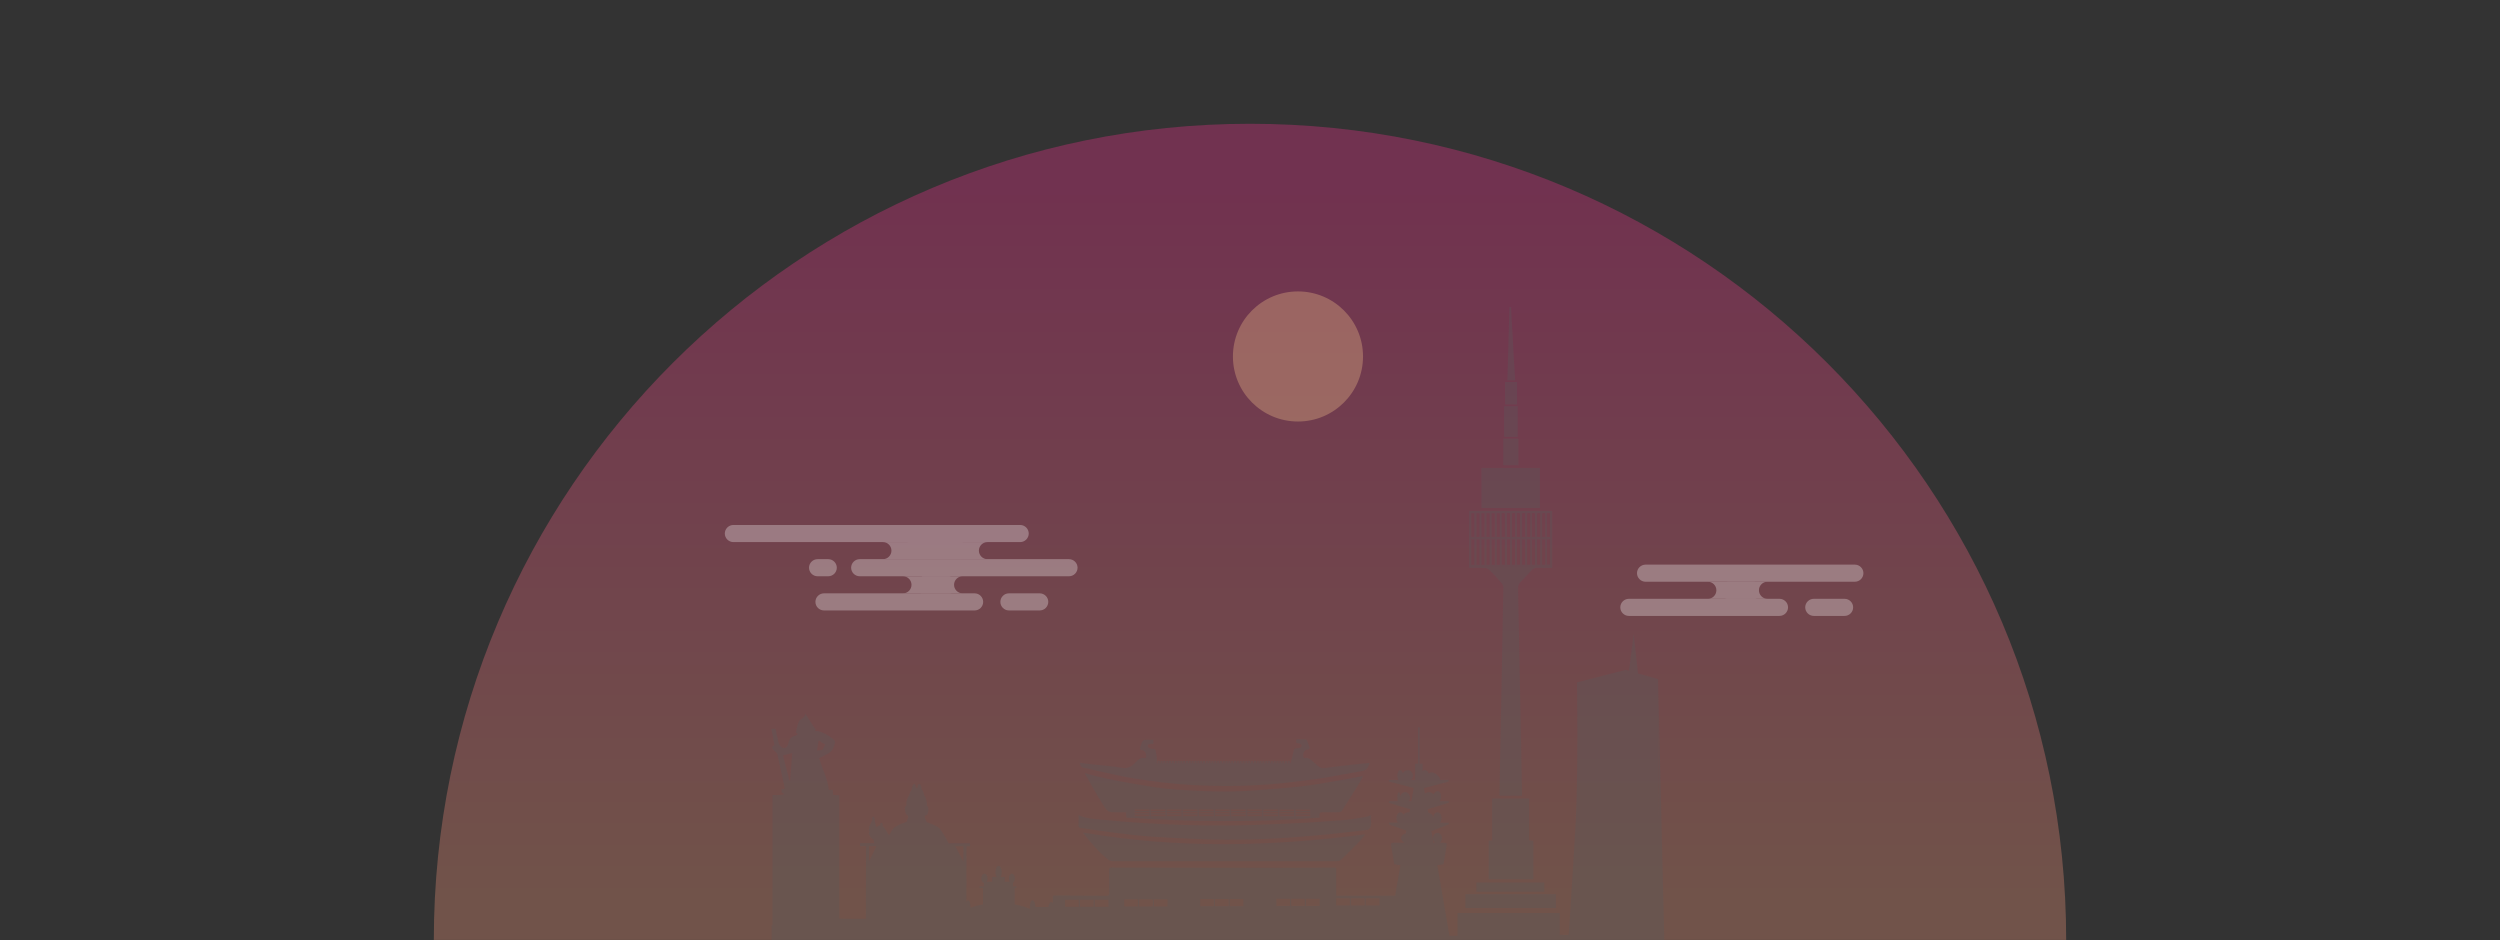 <?xml version="1.0" encoding="utf-8"?>
<!-- Generator: Adobe Illustrator 26.2.0, SVG Export Plug-In . SVG Version: 6.00 Build 0)  -->
<svg version="1.1" id="Layer_1" xmlns="http://www.w3.org/2000/svg" xmlns:xlink="http://www.w3.org/1999/xlink" x="0px" y="0px"
	 viewBox="0 0 1225.22 460.72" style="enable-background:new 0 0 1225.22 460.72;" xml:space="preserve">
<rect x="0" y="0" width="1225.22" height="460.72" fill="#333333" stroke="none"/>
<style type="text/css">
	.st0{opacity:0.3;fill:url(#SVGID_1_);enable-background:new    ;}
	.st1{opacity:0.3;}
	.st2{fill:#FFFFFF;}
	.st3{fill-rule:evenodd;clip-rule:evenodd;fill:#58595B;}
	.st4{opacity:0.3;fill:#FED092;enable-background:new    ;}
</style>
<g>
	
		<linearGradient id="SVGID_1_" gradientUnits="userSpaceOnUse" x1="612.61" y1="-28.743" x2="612.61" y2="-374.503" gradientTransform="matrix(1 0 0 1 0 470)">
		<stop  offset="0" style="stop-color:#FF9D7D"/>
		<stop  offset="1" style="stop-color:#FF2F91"/>
	</linearGradient>
	<path class="st0" d="M612.61,60.66c-220.92,0-400,179.09-400,400h800C1012.61,239.75,833.53,60.66,612.61,60.66z"/>
	<g class="st1">
		<path class="st2" d="M499.98,265.67H359.41c-2.3,0-4.19-1.89-4.19-4.19l0,0c0-2.3,1.89-4.19,4.19-4.19h140.57
			c2.3,0,4.19,1.89,4.19,4.19l0,0C504.17,263.79,502.29,265.67,499.98,265.67z"/>
		<g>
			<path class="st2" d="M479.74,269.86c0-2.3,1.89-4.19,4.19-4.19h-37.88c-2.3,0-4.19,1.89-4.19,4.19c0,2.3,1.89,4.19,4.19,4.19
				h37.88C481.63,274.04,479.74,272.16,479.74,269.86z"/>
			<path class="st2" d="M470.58,265.67h-37.88c2.3,0,4.19,1.89,4.19,4.19c0,2.3-1.89,4.19-4.19,4.19h37.88
				c2.3,0,4.19-1.89,4.19-4.19C474.76,267.55,472.87,265.67,470.58,265.67z"/>
		</g>
		<path class="st2" d="M523.91,282.42H421.32c-2.3,0-4.19-1.89-4.19-4.19l0,0c0-2.3,1.89-4.19,4.19-4.19h102.59
			c2.3,0,4.19,1.89,4.19,4.19l0,0C528.1,280.53,526.21,282.42,523.91,282.42z"/>
		<g>
			<path class="st2" d="M467.57,286.61c0-2.3,1.89-4.19,4.19-4.19h-19.44c-2.3,0-2.98,8.38-0.67,8.38h20.12
				C469.46,290.79,467.57,288.91,467.57,286.61z"/>
			<path class="st2" d="M465.21,282.42h-22.68c2.3,0,4.19,1.89,4.19,4.19c0,2.3-1.89,4.19-4.19,4.19h23.21
				C468.04,290.79,467.52,282.42,465.21,282.42z"/>
		</g>
		<path class="st2" d="M477.65,299.17h-73.83c-2.3,0-4.19-1.89-4.19-4.19l0,0c0-2.3,1.89-4.19,4.19-4.19h73.83
			c2.3,0,4.19,1.89,4.19,4.19l0,0C481.84,297.28,479.96,299.17,477.65,299.17z"/>
		<path class="st2" d="M509.56,299.17h-15.1c-2.3,0-4.19-1.89-4.19-4.19l0,0c0-2.3,1.89-4.19,4.19-4.19h15.1
			c2.3,0,4.19,1.89,4.19,4.19l0,0C513.74,297.28,511.86,299.17,509.56,299.17z"/>
		<path class="st2" d="M400.68,282.42h5.24c2.3,0,4.19-1.89,4.19-4.19l0,0c0-2.3-1.89-4.19-4.19-4.19h-5.24
			c-2.3,0-4.19,1.89-4.19,4.19l0,0C396.5,280.53,398.38,282.42,400.68,282.42z"/>
	</g>
	<g class="st1">
		<path class="st3" d="M812.6,332.8c0,0,0.01,50.29,0.42,67.08c0,0.01,0,0.02,0,0.02c-0.14-5.16-0.24-11.92-0.3-19.18l0,0v-1.16
			h-0.01c-0.12-13.93-0.13-29.4-0.12-38.59v-0.63C812.59,335.69,812.6,332.8,812.6,332.8l-7.92-2.25l-0.97-0.27l-0.92-0.26
			l-0.2-1.77l-0.37-3.4l-0.42-3.79l-0.39-3.53l-0.76-6.9l-0.89,6.9l-0.45,3.53l-0.49,3.79l-0.43,3.4l-0.07,0.51l-1.66-0.48
			l-23.82,6.15c0,0,0.04,3.04,0.08,7.97l0.01,0.68c0,0.51,0.01,1.03,0.01,1.57l-0.02,0.01l0.01,0.8l0.01-0.01
			c0.01,0.48,0.01,0.97,0.01,1.47l-0.03,0.01l0.01,0.8l0.03-0.01c0.01,1.88,0.02,3.9,0.03,6.04l-0.03,0.01l0.01,0.8l0.03-0.01
			c0,0.49,0,0.97,0.01,1.47l-0.04,0.01l0.01,0.8l0.03-0.01c0.01,2.04,0.01,4.17,0,6.35H773l0.01,0.54
			c-0.03,13.12-0.22,28.06-0.78,38.93c-0.36,6.93-1.18,20.26-1.97,32.73l-0.04,0.33l0.02-0.01c-0.31,4.79-0.6,9.44-0.86,13.54h-0.01
			l-0.1,0.79l0.07-0.01c-0.2,3.13-0.39,5.9-0.53,8.15c-1.46-0.02-2.91-0.03-4.37-0.03c0-3.57,0-7.14,0-10.7
			c-16.72,0-33.44,0-50.15,0c0,3.72,0,7.43,0,11.15h-3.92c-1.98-11.52-3.96-23.03-5.94-34.55c1.36-0.12,2.32-0.28,2.75-0.45
			c0.09,0,0.18,0,0.28,0c0.51-3.06,1.03-6.12,1.53-9.19c-0.05,0-0.1,0-0.15,0c0.1-0.07,0.15-0.13,0.15-0.21v-0.72
			c0-0.27-0.7-0.49-1.56-0.49h-1.65c0.57-0.48,0.95-1.27,0.95-2.17c0-1.47-1.01-2.66-2.25-2.66s-2.25,1.19-2.25,2.66
			c0,0.89,0.38,1.68,0.95,2.17h-0.67c-0.33-1.95-0.67-3.89-1-5.84h0.59l7.93-3.14v-0.83h-4.24c0.46-0.54,0.74-1.33,0.74-2.21
			c0-1.59-0.93-2.89-2.07-2.89c-1.03,0-1.88,1.06-2.04,2.44c-0.22-1.11-1.19-2-2.47-2.32c-0.09-0.54-0.18-1.06-0.27-1.6l10.34-3.13
			v-0.83h-4.42c0.27-0.46,0.46-1,0.57-1.59c0.3-1.74-0.37-3.23-1.5-3.32c-0.78-0.07-1.58,0.55-2.1,1.51
			c-0.54-0.62-1.35-1.03-2.28-1.03c-0.75,0-1.43,0.27-1.95,0.71c-0.16-0.92-0.31-1.83-0.47-2.74h0.46l11.67-3.13v-0.84h-4.15
			c-0.01-0.59-0.41-1.36-1.15-2.1c-1.25-1.23-2.99-1.89-3.89-1.46c-0.3,0.14-0.46,0.39-0.52,0.7c-0.26-1.11-1.04-1.91-1.97-1.91
			c-0.42,0-0.82,0.17-1.14,0.46v-3.63h-1.37c-0.02-0.11-0.04-0.22-0.05-0.32v-17.48h-0.83v17.48c-0.02,0.1-0.03,0.22-0.06,0.32
			h-1.35v7.85c-0.01,0.03-0.01,0.06-0.01,0.09h-1.93c0.54-0.5,0.89-1.23,0.89-2.04c0-1.5-1.18-2.72-2.61-2.72
			c-1,0-1.87,0.59-2.3,1.44c-0.25-0.86-0.74-1.44-1.3-1.44c-0.81,0-1.47,1.22-1.47,2.72c0,0.82,0.19,1.54,0.5,2.04h-4.6v0.84
			l12.13,3.13c-0.37,2.15-0.74,4.31-1.11,6.46h-1.27c0.37-0.48,0.6-1.08,0.6-1.76c0-1.47-1.08-2.67-2.4-2.67
			c-1.21,0-2.21,1.01-2.37,2.3c-0.05-1.3-0.35-2.3-0.72-2.3c-0.4,0-0.73,1.19-0.73,2.67c0,0.67,0.07,1.29,0.18,1.76h-4.31v0.83
			l10.34,3.13c-0.08,0.5-0.18,1-0.26,1.5c-0.13-0.01-0.25-0.03-0.39-0.03c-1.05,0-1.98,0.48-2.55,1.21
			c-0.35-0.73-0.91-1.21-1.55-1.21c-1.04,0-1.89,1.3-1.89,2.89c0,0.88,0.26,1.68,0.68,2.21h-4.38V404l8.53,3.11
			c-0.08,0.46-0.16,0.91-0.24,1.37c-1.35,0.25-2.35,1.2-2.35,2.33c0,0.9,0.64,1.69,1.59,2.1c-0.01,0.03-0.01,0.05-0.01,0.07h-4.92
			c-0.86,0-1.55,0.22-1.55,0.49v0.72c0,0.08,0.05,0.14,0.15,0.21c-0.05,0-0.1,0-0.15,0c0.52,3.06,1.03,6.12,1.54,9.19
			c0.09,0,0.19,0,0.28,0c0.42,0.17,1.4,0.33,2.75,0.45c-0.86,4.98-1.71,9.94-2.57,14.92c-9.64,0-19.21,0-28.88,0
			c0-4.66,0-9.15,0-13.63c-0.22-0.07-0.33-0.15-0.43-0.15c-10.14,0.04-20.28,0.12-30.41,0.12c-26.42-0.01-52.84-0.06-79.25-0.12
			c-0.91,0-1.23,0.24-1.22,1.35c0.05,3.65,0,7.31,0.05,10.96c0.02,1.1-0.21,1.51-1.23,1.5c-8.43-0.08-16.86-0.1-25.29-0.12
			c-0.33-0.01-0.66,0.05-1.08,0.08c0,1.24,0,2.42,0,3.62c-0.23-0.33-0.5-0.53-0.8-0.53c-0.71,0-1.28,1.08-1.36,2.46
			c-2.14,0-4.27,0-6.42,0c0-0.05,0.01-0.08,0.01-0.12c0-1.75-0.61-3.17-1.37-3.17s-1.37,1.42-1.37,3.17c0,0.38,0.03,0.74,0.08,1.07
			c-1.97-0.95-4.54-1.7-7.48-2.2v-8.04h0.82v-0.84h-1.65v-1.73c0.54-0.35,0.91-1.19,0.91-2.16c0-1.29-0.65-2.34-1.46-2.34
			c-0.8,0-1.46,1.04-1.46,2.34c0,0.62,0.15,1.19,0.4,1.62h-2.42v-2.28h-2.06c0.36-0.57,0.59-1.44,0.59-2.42
			c0-1.7-0.69-3.09-1.55-3.09c-0.86,0-1.55,1.38-1.55,3.09c0,0.98,0.24,1.86,0.59,2.42h-2.24v2.28h-2.62
			c0.27-0.42,0.43-0.99,0.43-1.62c0-1.29-0.69-2.34-1.55-2.34c-0.86,0-1.55,1.04-1.55,2.34c0,1.15,0.55,2.1,1.28,2.3v1.59h-2.19
			v0.84h1.74v8.04c-2.32,0.39-4.39,0.93-6.13,1.62c0.01-0.16,0.01-0.33,0.01-0.5c0-1.75-0.53-3.17-1.19-3.17
			c-0.31,0-0.59,0.33-0.8,0.86l0.06-27.27l-1.48-0.01l3.21,0.01l0.01-1.5l-10.56-0.03c-1.17-2.62-3.47-6.09-3.47-6.09
			c-0.19-0.31-0.37-0.49-0.52-0.72c-1.26-1.82-6.71-3.54-6.71-3.54l-0.97-2.4h-0.06c0.18-0.34,0.35-0.7,0.5-1.1
			c0.06,0.08,0.13,0.14,0.22,0.16c0.42,0.08,0.91-0.83,1.09-2.04s-0.01-2.27-0.44-2.36c-0.06-0.01-0.12,0-0.18,0.03
			c0-0.42-0.04-0.82-0.11-1.15c0.02,0.01,0.04,0.02,0.06,0.03c-0.03-1.59-0.48-3.04-1.21-4.16c-0.2-0.61-0.5-1.56-0.63-1.98
			c-0.14-0.42-0.4-0.8-0.76-1.12c0-0.19-0.01-0.4-0.05-0.65c-0.16-1.09-0.54-1.73-1.01-2c-0.48-0.27-0.99,0.83-1.02,1.9
			c-0.08,0-0.16-0.01-0.25-0.01c-0.08,0-0.16,0.01-0.25,0.01h-0.03c-0.05,0.01-0.08,0.01-0.13,0.01c-0.03-1.08-0.53-2.18-1.01-1.91
			c-0.47,0.26-0.86,0.9-1.03,1.98c-0.05,0.32-0.05,0.57-0.04,0.8c-0.29,0.28-0.5,0.61-0.63,0.97c-0.15,0.41-0.54,1.35-0.77,1.92
			c-0.77,1.13-1.25,2.6-1.28,4.21c0.03-0.03,0.08-0.05,0.12-0.07c-0.08,0.29-0.1,0.63-0.12,0.99c-0.07-0.04-0.15-0.07-0.22-0.05
			c-0.42,0.08-0.62,1.14-0.44,2.36c0.18,1.22,0.67,2.14,1.08,2.05c0.03-0.01,0.06-0.03,0.09-0.04c0.14,0.42,0.31,0.82,0.49,1.21
			h-0.07l-0.79,2.27h-0.03c0,0-0.97,0.3-2.17,0.78c-0.74,0.27-1.57,0.62-2.32,1.06c-0.96,0.51-1.81,1.08-2.21,1.67
			c-0.16,0.22-0.34,0.4-0.53,0.72c0,0-0.6,1.02-1.35,2.36l-2.06-3.37c-0.29-0.47-0.67-0.89-1.09-1.18l0.07-0.6
			c0.06-0.48-0.18-0.92-0.54-0.99c-0.35-0.07-0.69,0.27-0.74,0.74l-0.06,0.48c-0.51,0.04-1.04,0.31-1.56,0.94
			c-0.01,0.01-0.02,0.03-0.03,0.04c-0.27-0.37-0.52-0.76-0.61-1.16l0,0l-0.51-3.37c-0.07-0.44-0.39-0.71-0.71-0.62
			c-0.33,0.1-0.54,0.54-0.47,0.98l0.12,0.78c-0.06,0.03-0.1,0.08-0.14,0.15l-1.4,3.01c-0.1,0.22-0.01,0.52,0.18,0.76l-0.29,0.32
			c-0.17,0.19-0.14,0.63,0.07,0.97c0.08,0.14,0.19,0.24,0.29,0.3l-0.29,0.51l-0.01,0.01c-0.01,0.01-0.01,0.03-0.03,0.05l-0.05,0.1
			c0,0,0,0.01,0,0.01c-0.05,0.15-0.03,0.36,0.04,0.55c0.2,0.95,1.04,1.87,1.67,2.4c0.14,0.12,0.37,0.24,0.63,0.36
			c0,0.54,0.07,1.02,0.22,1.67l-6.92-0.01v1.5l2.94,0.01l-0.08,35.61c-4.32,0.03-8.65,0.02-13-0.12c0-20.14,0-40.27,0-60.42
			c-1.1-0.08-1.95-0.14-3-0.22c-0.08-0.79-0.16-1.57-0.24-2.41c-0.69-0.04-1.31-0.08-1.91-0.12c-0.5-5.16-3.07-9.89-4.51-14.81
			c-0.06-0.22-0.11-0.43-0.17-0.63c1.44-0.74,2.83-1.45,4.2-2.18c2.53-1.35,3.13-3.47,3.53-5.6c0.09-0.5-0.46-1.19-0.97-1.61
			c-2.42-1.96-5.1-3.66-8.89-4.06c0.25-0.38,0.45-0.68,0.64-0.98c-0.15,0.05-0.3,0.1-0.45,0.16c-1.64-2.51-3.28-5.02-5.02-7.7
			c0.03,1.33-0.76,2.14-2.07,2.88c-0.8,0.45-1.16,1.49-1.44,2.31c-0.46,1.37-0.68,2.78-1.01,4.22c0.22,0.16,0.59,0.43,0.97,0.7
			c-0.34,0.25-0.63,0.65-1.03,0.74c-2.21,0.48-3.11,1.7-3.49,3.31c-0.15,0.65-0.34,1.32-0.67,1.93c-0.5,0.92-1.81,1.19-2.68,0.5
			c-0.68-0.55-1.29-1.3-1.48-2.03c-0.61-2.3-1.02-4.64-1.51-6.99c-0.71,0-1.33,0-2.11,0c0.44,2.36,0.87,4.64,1.29,6.93
			c0.1,0.55,0.66,1.2-0.65,1.48c-0.18,0.05-0.28,1.05-0.01,1.46c0.44,0.69,1.22,1.23,1.83,1.86c0.22,0.23,0.42,0.51,0.48,0.78
			c1.23,5.58,2.43,11.16,3.66,16.82c-0.56,0.09-1.04,0.17-1.57,0.26c0,0.57,0,1.15,0,1.63c0.46,0.28,0.86,0.51,1.25,0.75
			c-0.52,0.16-1.04,0.44-1.57,0.46c-1.25,0.07-2.52,0.02-4.13,0.02c0,21.31,0,42.49,0,63.74h-0.42v7.37h440.87
			c-1.14-0.03-2.27-0.06-3.4-0.1L812.6,332.8z M387.22,382.56c-0.09,0.01-0.19,0.02-0.29,0.03c-1.09-4.2-2.18-8.39-3.21-12.38
			c1.63-0.41,3.06-0.77,4.52-1.14C387.91,373.53,387.57,378.04,387.22,382.56z M401.17,363.06c0.18,0.01,0.37,0.02,0.55,0.03
			c0.39,0.32,0.74,0.68,1.18,0.96c0.39,0.25,0.86,0.42,1.45,0.71c-0.4,0.92-0.65,1.9-1.28,2.69c-0.25,0.31-1.39,0.2-2.68,0.35
			C400.67,366.06,400.92,364.55,401.17,363.06z M425.91,422.1l0.02-7.46h-0.53h0.53l0,0l3.36,0.01l0.14,0.23L425.91,422.1z
			 M472.1,431.19l0.02-8.98l-3.86-7.47l3.88,0.01L472.1,431.19z M528.69,444.42H522v-3.48h6.69V444.42z M535.96,444.42h-6.69v-3.48
			h6.69V444.42z M543.22,444.42h-6.69v-3.48h6.69V444.42z M557.68,444.23h-6.69v-3.49h6.69V444.23z M564.95,444.23h-6.69v-3.49h6.69
			V444.23z M572.21,444.23h-6.69v-3.49h6.69V444.23z M594.88,444.09h-6.69v-3.49h6.69V444.09z M602.14,444.09h-6.69v-3.49h6.69
			V444.09z M609.4,444.09h-6.69v-3.49h6.69V444.09z M632.2,443.95h-6.69v-3.49h6.69V443.95z M639.47,443.95h-6.69v-3.49h6.69V443.95
			z M646.73,443.95h-6.69v-3.49h6.69V443.95z M661.53,443.76h-6.69v-3.49h6.69V443.76z M668.79,443.76h-6.69v-3.49h6.69V443.76z
			 M676.05,443.76h-6.69v-3.49h6.69V443.76z"/>
		<path class="st3" d="M653.93,382.89c-5.61,0.94-11.22,1.93-16.85,2.56c-7.03,0.78-14.07,1.22-21.11,1.81
			c-12.9,1.08-25.78,0.62-38.66-0.25c-3.72-0.25-7.44-0.62-11.13-1.18c-5.96-0.89-11.91-1.92-17.85-3.03
			c-3.98-0.74-7.93-1.68-11.89-2.59c-1.53-0.35-3.04-0.88-4.77-1.39c0.18,0.48,0.24,0.74,0.35,0.94c2.63,4.58,5.17,9.24,7.94,13.71
			c2.94,4.74,3.04,4.66,8.08,4.64c0.16,0,0.31,0,0.46,0c1.11,0,2.23,0,3.37,0c0.05,1.08,0.09,1.97,0.12,2.62
			c31.65,2.1,63.15,2.4,94.73,0c0-0.29,0.04-0.66-0.01-1.01c-0.18-1.36,0.34-1.7,1.44-1.66c2.68,0.1,5.35,0.09,8.04,0.03
			c0.5-0.01,1.18-0.31,1.46-0.75c2.71-4.17,5.37-8.39,8.01-12.63c0.83-1.33,1.53-2.76,2.32-4.19c-0.24-0.11-0.31-0.18-0.38-0.16
			C663.05,381.2,658.51,382.13,653.93,382.89z M634.94,396.72h7.16v0.78h-7.16V396.72z M627.01,396.72h7.15v0.78h-7.15V396.72z
			 M619.14,396.69h7.15v0.78h-7.15V396.69z M611.28,396.69h7.15v0.78h-7.15V396.69z M603.34,396.69h7.15v0.78h-7.15V396.69z
			 M595.5,396.69h7.15v0.78h-7.15V396.69z M587.63,396.69h7.15v0.78h-7.15V396.69z M579.7,396.69h7.15v0.78h-7.15V396.69z
			 M571.91,396.69h7.15v0.78h-7.15V396.69z M564.04,396.69h7.15v0.78h-7.15V396.69z M556.1,396.69h7.15v0.78h-7.15V396.69z
			 M556.1,397.92h7.15v0.78h-7.15V397.92z M563.29,399.93h-7.15v-0.78h7.15V399.93z M564.04,397.92h7.15v0.78h-7.15V397.92z
			 M571.23,399.93h-7.16v-0.78h7.16V399.93z M571.91,397.92h7.15v0.78h-7.15V397.92z M579.09,399.93h-7.15v-0.78h7.15V399.93z
			 M579.7,397.92h7.15v0.78h-7.15V397.92z M586.88,399.93h-7.15v-0.78h7.15V399.93z M587.63,397.92h7.15v0.78h-7.15V397.92z
			 M594.82,399.93h-7.15v-0.78h7.15V399.93z M595.5,397.92h7.15v0.78h-7.15V397.92z M602.69,399.93h-7.15v-0.78h7.15V399.93z
			 M603.34,397.92h7.15v0.78h-7.15V397.92z M610.52,399.93h-7.15v-0.78h7.15V399.93z M611.28,397.92h7.15v0.78h-7.15V397.92z
			 M618.46,399.93h-7.15v-0.78h7.15V399.93z M619.14,397.92h7.15v0.78h-7.15V397.92z M626.33,399.93h-7.15v-0.78h7.15V399.93z
			 M627.01,397.95h7.15v0.78h-7.15V397.95z M634.2,399.97h-7.15v-0.78h7.15V399.97z M634.94,397.95h7.16v0.78h-7.16V397.95z
			 M642.14,399.97h-7.16v-0.78h7.16V399.97z"/>
		<path class="st3" d="M530.73,407.97c0.17,0.34,0.22,0.5,0.32,0.62c3.68,4.62,7.5,9.08,11.98,12.64c0.59,0.47,1.39,0.85,2.09,0.85
			c36.79,0.04,73.59,0.03,110.39,0c0.54,0,1.19-0.2,1.59-0.58c3.15-3.06,6.27-6.14,9.34-9.29c0.9-0.91,1.65-2.04,2.66-3.33
			C622.78,414.95,576.83,415.99,530.73,407.97z"/>
		<path class="st3" d="M670.47,373.94c-7.07,0.79-14.16,1.43-21.21,2.47c-1.85,0.27-2.9-0.59-4.11-1.66
			c-0.09-0.08-0.16-0.2-0.26-0.27c-1.73-1.31-3.08-3.6-5.58-2.98c-0.17,0.04-0.65-0.63-0.65-0.96c0.01-1.71,0.74-3.22,2.37-3.2
			c0.71,0.01,0.96-0.57,0.71-1.31c-0.35-1.06-0.75-2.1-1.18-3.12c-0.12-0.27-0.44-0.55-0.68-0.57c-1.5-0.05-3.01-0.03-4.49-0.03
			c-0.39,1.81-0.3,1.96,1.06,2c0.16,0.01,0.34-0.05,0.45,0.04c0.37,0.27,0.82,0.53,1.02,0.93c0.09,0.18-0.25,0.93-0.52,1.04
			c-0.67,0.27-1.4,0.42-2.12,0.42c-0.64,0-1.01,0.17-1.19,0.93c-0.49,2.08-1.02,4.15-1.55,6.29c-0.13,0-0.26,0-0.39,0V373h-1.01
			v0.96c-0.13,0-0.25,0-0.39,0v-0.95h-1.02v0.95c-0.12,0-0.25,0-0.37,0V373h-1.01v0.96c-0.12,0-0.23,0-0.35,0v-0.95h-1.02v0.95
			c-0.12,0-0.25,0-0.37,0V373h-1.01v0.96c-0.13,0-0.26,0-0.39,0v-0.95h-1.01v0.95c-0.13,0-0.25,0-0.38,0V373h-1.02v0.96
			c-0.12,0-0.23,0-0.35,0v-0.95h-1.01v0.95c-0.13,0-0.25,0-0.37,0V373h-1.01v0.96c-0.13,0-0.25,0-0.39,0v-0.95h-1.01v0.95
			c-0.12,0-0.25,0-0.38,0V373h-1.02v0.96c-0.12,0-0.23,0-0.35,0v-0.95h-1.02v0.95c-0.12,0-0.25,0-0.37,0V373h-1.02v0.96
			c-0.13,0-0.25,0-0.39,0v-0.95h-1.01v0.95c-0.12,0-0.25,0-0.37,0V373h-1.01v0.96c-0.13,0-0.26,0-0.39,0v-0.95h-1.01v0.95
			c-0.12,0-0.25,0-0.37,0V373h-1.01v0.96c-0.13,0-0.25,0-0.39,0v-0.95h-1.01v0.95c-0.12,0-0.25,0-0.38,0V373h-1.02v0.96
			c-0.12,0-0.23,0-0.35,0v-0.95h-1.02v0.95c-0.12,0-0.25,0-0.37,0V373h-1.01v0.96c-0.13,0-0.25,0-0.39,0v-0.95H602v0.95
			c-0.12,0-0.25,0-0.37,0V373h-1.01v0.96c-0.12,0-0.24,0-0.35,0v-0.95h-1.01v0.95c-0.13,0-0.25,0-0.38,0V373h-1.01v0.96
			c-0.12,0-0.25,0-0.39,0v-0.95h-1.01v0.95c-0.12,0-0.25,0-0.37,0V373h-1.02v0.96c-0.12,0-0.24,0-0.35,0v-0.95h-1.01v0.95
			c-0.12,0-0.25,0-0.37,0V373h-1.02v0.96c-0.13,0-0.25,0-0.39,0v-0.95h-1.01v0.95c-0.12,0-0.25,0-0.37,0V373h-1.02v0.96
			c-0.12,0-0.24,0-0.35,0v-0.99h-1.02v0.99c-0.12,0-0.25,0-0.37,0v-1h-1.01v1c-0.13,0-0.26,0-0.39,0v-0.99h-1.01v0.99
			c-0.12,0-0.25,0-0.37,0v-1H584v1c-0.12,0-0.24,0-0.35,0v-0.99h-1.02v0.99c-0.12,0-0.25,0-0.38,0v-1h-1.01v1c-0.13,0-0.25,0-0.39,0
			v-0.99h-1.02v0.99c-0.12,0-0.25,0-0.37,0v-1h-1.01v1c-0.1,0-0.21,0-0.31,0v-0.99h-1.02v0.99c-0.12,0-0.25,0-0.37,0v-1h-1.02v1
			c-0.13,0-0.25,0-0.39,0v-0.99h-1.05v0.99c-0.12,0-0.25,0-0.37,0v-1h-1.02v1c-0.12,0-0.24,0-0.35,0v-0.99h-1.02v0.99
			c-0.12,0-0.25,0-0.37,0v-1h-1.01v1c-0.13,0-0.25,0-0.39,0v-0.99h-1.02v0.99c-0.12,0-0.25,0-0.37,0v-1h-1.02v1
			c-0.13,0-0.26,0-0.39,0c0-1.02,0.07-1.97-0.02-2.91c-0.09-0.93-0.37-1.85-0.51-2.78c-0.15-1.06-0.54-1.38-1.51-1.28
			c-0.7,0.08-1.46-0.3-2.14-0.65c-0.2-0.1-0.33-0.81-0.25-1.16c0.06-0.26,0.51-0.5,0.81-0.54c0.63-0.08,1.29-0.03,1.93-0.03
			c0-0.77,0-1.35,0-2.08c-0.75,0-1.44-0.01-2.13,0c-3.19,0.01-3.19,0.01-4.29,3.48c-0.01,0.05-0.03,0.08-0.05,0.12
			c-0.33,0.91-0.04,1.37,0.77,1.5c1.4,0.22,2.08,1.14,2.15,2.79c0.03,0.74-0.17,1.24-0.83,1.08c-1.85-0.46-3.11,0.79-4.32,2.08
			c-1.95,2.07-3.94,3.26-6.82,2.71c-4.51-0.87-9.11-1.11-13.67-1.63c-2.27-0.26-4.52-0.55-6.97-0.84c0.49,1.37,0.78,2.38,2.09,2.51
			c1.5,0.16,2.96,0.69,4.45,1c6.95,1.48,13.86,3.25,20.85,4.31c8.81,1.35,17.68,2.52,26.54,3.04c17.19,1.02,34.38,0.67,51.52-1.55
			c4.55-0.59,9.12-1.06,13.66-1.8c6.65-1.08,13.28-2.37,19.91-3.57c1.51-0.27,2.8-1.86,3.04-3.83
			C670.93,373.93,670.7,373.91,670.47,373.94z"/>
		<path class="st3" d="M671.98,399.45c-0.91,0.33-1.51,0.67-2.15,0.77c-3.41,0.57-6.82,1.32-10.26,1.59
			c-9.33,0.73-18.68,1.4-28.03,1.8c-11.56,0.51-23.14,1.04-34.7,0.99c-18.53-0.09-37.05-1-55.52-2.76c-4.22-0.4-8.52-0.5-12.75-2.39
			c0,1.78,0.03,3.38-0.01,4.96c-0.02,0.92,0.31,1.27,1.08,1.37c5.24,0.72,10.47,1.59,15.72,2.23c6.52,0.8,13.05,1.68,19.6,2.07
			c11.75,0.69,23.51,1.36,35.26,1.45c17.13,0.13,34.25-0.99,51.32-2.7c6.19-0.62,12.37-1.37,18.55-2.1
			c0.38-0.05,0.84-0.31,1.08-0.64C672.59,404.1,671.64,401.8,671.98,399.45z"/>
		<path class="st3" d="M719.97,278.32c2.7,0,5.23-0.06,7.76,0.05c0.71,0.03,1.54,0.37,2.06,0.87c2.1,2.1,4.16,4.28,6.12,6.53
			c0.5,0.58,0.87,1.56,0.86,2.34c-0.61,33.31-1.26,66.61-1.9,99.92c-0.01,0.62-0.01,1.23-0.01,1.95c3.79,0,7.39,0,11.07,0
			c0-0.69,0.01-1.26,0-1.83c-0.63-33.25-1.26-66.51-1.93-99.76c-0.03-1.35,0.32-2.28,1.23-3.19c1.82-1.8,3.58-3.68,5.28-5.62
			c0.81-0.93,1.65-1.33,2.85-1.28c2.46,0.1,4.93,0.03,7.38,0.03c0-9.45,0-18.68,0-27.96c-13.62,0-27.16,0-40.76,0
			C719.97,259.68,719.97,268.9,719.97,278.32z M758.13,251.46h1.48v11.67h-1.48V251.46z M758.13,264.34h1.48v12.38h-1.48V264.34z
			 M755.79,251.51h1.48v11.62h-1.48V251.51z M755.79,264.34h1.48v12.43h-1.48V264.34z M753.31,251.51h1.48v11.62h-1.48V251.51z
			 M753.31,264.34h1.48v12.43h-1.48V264.34z M750.78,251.51h1.48v11.62h-1.48V251.51z M750.78,264.34h1.48v12.43h-1.48V264.34z
			 M748.44,251.51h1.48v11.62h-1.48V251.51z M748.44,264.34h1.48v12.43h-1.48V264.34z M745.96,251.51h1.48v11.62h-1.48V251.51z
			 M745.96,264.34h1.48v12.43h-1.48V264.34z M743.43,251.51h1.48v11.62h-1.48V251.51z M743.43,264.34h1.48v12.43h-1.48V264.34z
			 M741.02,251.51h1.48v11.62h-1.48V251.51z M741.02,264.34h1.48v12.43h-1.48V264.34z M738.55,251.51h1.48v11.62h-1.48V251.51z
			 M738.55,264.34h1.48v12.43h-1.48V264.34z M736.02,251.51h1.48v11.62h-1.48V251.51z M736.02,264.34h1.48v12.43h-1.48V264.34z
			 M733.55,251.56h1.48v11.57h-1.48V251.56z M733.55,264.34h1.48v12.48h-1.48V264.34z M731.08,251.56h1.48v11.57h-1.48V251.56z
			 M731.08,264.34h1.48v12.48h-1.48V264.34z M728.55,251.56h1.49v11.57h-1.49V251.56z M728.55,264.34h1.49v12.48h-1.49V264.34z
			 M726.07,251.56h1.48v11.57h-1.48V251.56z M726.07,264.34h1.48v12.48h-1.48V264.34z M723.6,251.56h1.48v11.57h-1.48V251.56z
			 M723.6,264.34h1.48v12.48h-1.48V264.34z M721.08,251.56h1.48v11.57h-1.48V251.56z M721.08,264.34h1.48v12.48h-1.48V264.34z"/>
		<path class="st3" d="M749.42,391.35c-6.14,0-12.13,0-18.2,0c0,6.91,0,13.69,0,20.54c-0.61,0.05-1.13,0.09-1.64,0.13
			c0,6.41,0,12.69,0,18.94c7.38,0,14.65,0,21.91,0c0-6.37,0-12.62,0-18.95c-0.65-0.03-1.23-0.07-2.06-0.11
			C749.42,404.94,749.42,398.12,749.42,391.35z"/>
		<path class="st3" d="M726.01,248.95c9.6,0,19.1,0,28.72,0c0-6.54,0-13.09,0-19.63c-9.62,0-19.18,0-28.72,0
			C726.01,235.92,726.01,242.42,726.01,248.95z"/>
		<path class="st3" d="M718.2,445.03c14.8,0,29.54,0,44.34,0c0-2.29,0-4.51,0-6.82c-14.87,0-29.6,0-44.34,0
			C718.2,440.54,718.2,442.75,718.2,445.03z"/>
		<path class="st3" d="M723.57,437.06c11.13,0,22.17,0,33.29,0c0-1.55,0-3.01,0-4.58c-11.18,0-22.23,0-33.29,0
			C723.57,434.06,723.57,435.52,723.57,437.06z"/>
		<path class="st3" d="M737.15,214.13c2.21,0,4.52,0,6.69,0c0-5.1,0-10.11,0-15.1c-2.33,0-4.39,0-6.69,0
			C737.15,204.12,737.15,209.09,737.15,214.13z"/>
		<path class="st3" d="M736.73,228.02c2.52,0,5.07,0,7.46,0c0-4.45,0-8.76,0-13.07c-2.59,0-4.9,0-7.46,0
			C736.73,219.33,736.73,223.61,736.73,228.02z"/>
		<path class="st3" d="M739.74,150.47c-0.37,11.94-0.66,23.9-0.99,35.91c1.34,0,2.47,0,3.81,0c-0.69-12.08-1.36-23.98-2.04-35.9
			C740.26,150.47,740,150.47,739.74,150.47z"/>
		<path class="st3" d="M737.59,198.2c1.95,0,3.96,0,5.92,0c0-3.78,0-7.36,0-11c-2.04,0-3.85,0-5.92,0
			C737.59,190.88,737.59,194.51,737.59,198.2z"/>
	</g>
	<circle class="st4" cx="636.12" cy="174.7" r="31.88"/>
	<g class="st1">
		<path class="st2" d="M909.05,285.1H806.46c-2.3,0-4.19-1.89-4.19-4.19l0,0c0-2.3,1.89-4.19,4.19-4.19h102.59
			c2.3,0,4.19,1.89,4.19,4.19l0,0C913.24,283.21,911.36,285.1,909.05,285.1z"/>
		<g>
			<path class="st2" d="M862.03,289.28c0-2.3,1.89-4.19,4.19-4.19h-19.44c-2.3,0-2.98,8.38-0.67,8.38h20.12
				C863.92,293.47,862.03,291.59,862.03,289.28z"/>
			<path class="st2" d="M859.67,285.1h-22.68c2.3,0,4.19,1.89,4.19,4.19c0,2.3-1.89,4.19-4.19,4.19h23.21
				C862.5,293.47,861.97,285.1,859.67,285.1z"/>
		</g>
		<path class="st2" d="M872.11,301.85h-73.83c-2.3,0-4.19-1.89-4.19-4.19l0,0c0-2.3,1.89-4.19,4.19-4.19h73.83
			c2.3,0,4.19,1.89,4.19,4.19l0,0C876.29,299.96,874.41,301.85,872.11,301.85z"/>
		<path class="st2" d="M904.01,301.85h-15.1c-2.3,0-4.19-1.89-4.19-4.19l0,0c0-2.3,1.89-4.19,4.19-4.19h15.1
			c2.3,0,4.19,1.89,4.19,4.19l0,0C908.2,299.96,906.31,301.85,904.01,301.85z"/>
	</g>
</g>
</svg>
